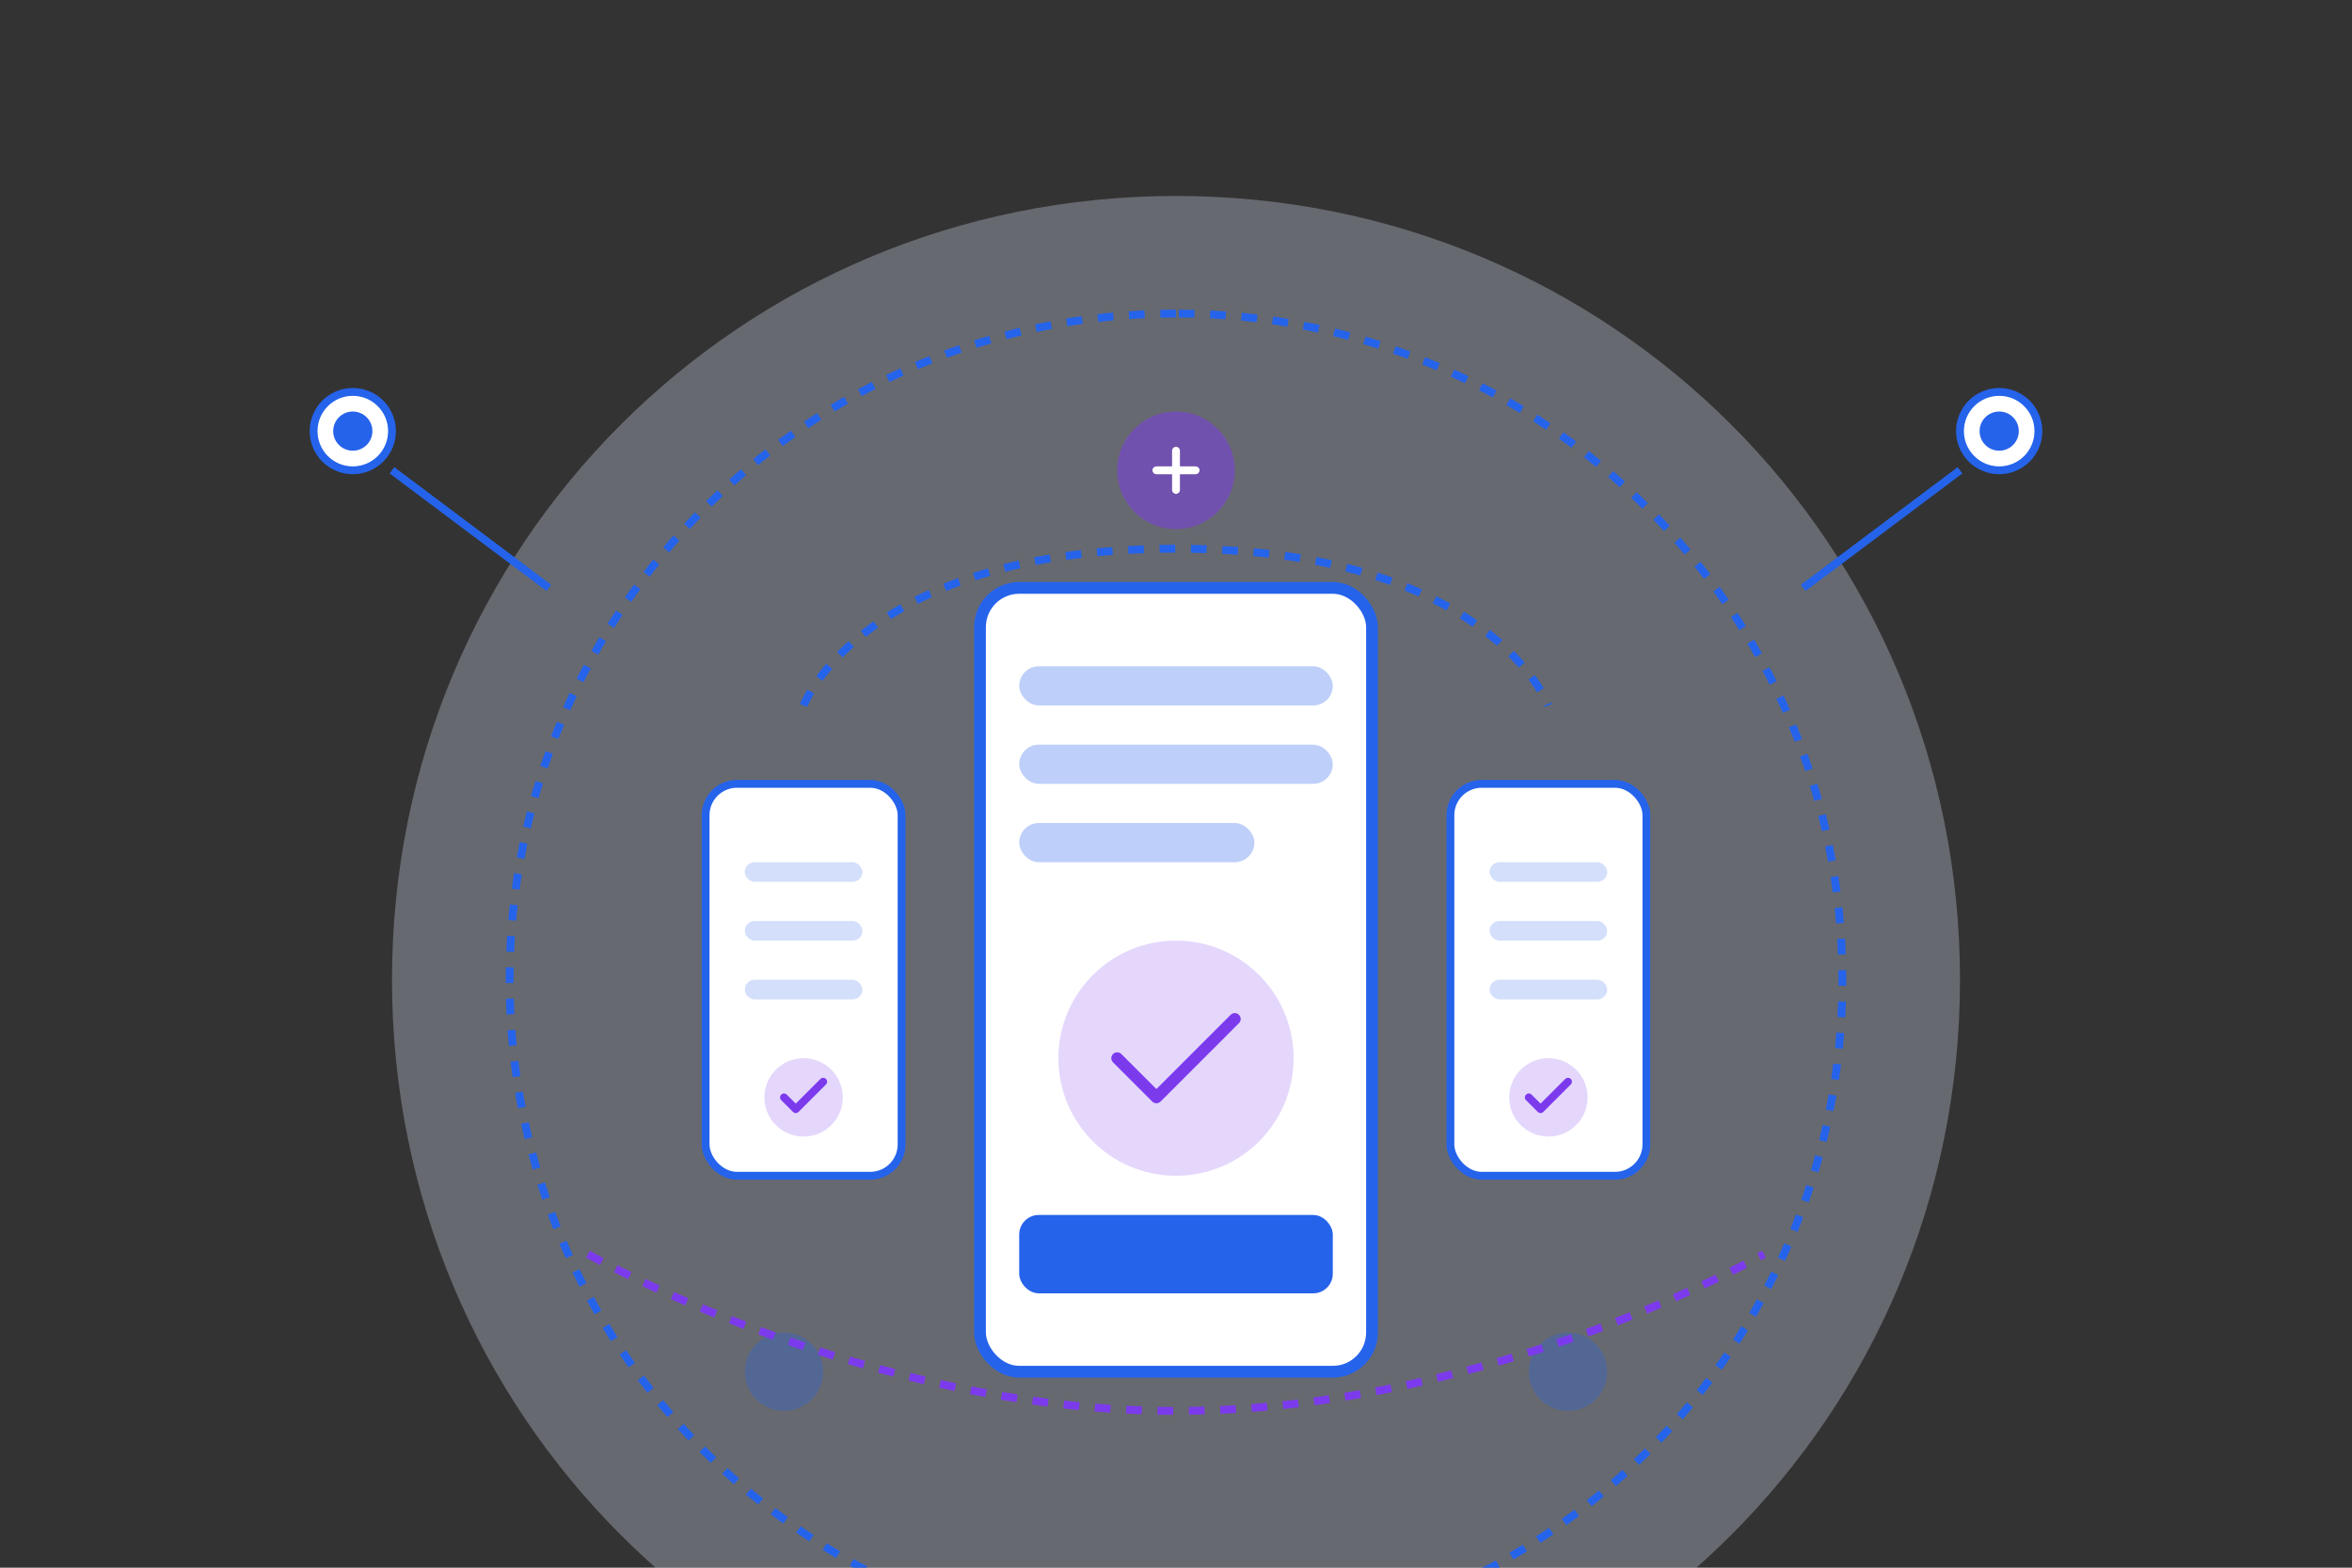 <svg xmlns="http://www.w3.org/2000/svg" width="600" height="400" viewBox="0 0 600 400" fill="none">
  <rect x="0" y="0" width="600" height="400" fill="#333333" stroke="none"/>
  <g clip-path="url(#clip0_123_456)">
    <path d="M300 50C188.95 50 100 138.95 100 250C100 361.05 188.95 450 300 450C411.05 450 500 361.05 500 250C500 138.95 411.05 50 300 50Z" fill="#E0E7FF" fill-opacity="0.3"/>
    <path d="M300 80C205.85 80 130 155.85 130 250C130 344.15 205.85 420 300 420C394.15 420 470 344.15 470 250C470 155.85 394.15 80 300 80Z" stroke="#2563EB" stroke-width="2" stroke-dasharray="4 4"/>
    <rect x="250" y="150" width="100" height="200" rx="10" fill="white" stroke="#2563EB" stroke-width="3"/>
    <rect x="260" y="170" width="80" height="10" rx="5" fill="#2563EB" fill-opacity="0.3"/>
    <rect x="260" y="190" width="80" height="10" rx="5" fill="#2563EB" fill-opacity="0.3"/>
    <rect x="260" y="210" width="60" height="10" rx="5" fill="#2563EB" fill-opacity="0.3"/>
    <circle cx="300" cy="270" r="30" fill="#7C3AED" fill-opacity="0.2"/>
    <path d="M285 270L295 280L315 260" stroke="#7C3AED" stroke-width="3" stroke-linecap="round" stroke-linejoin="round"/>
    <rect x="260" y="310" width="80" height="20" rx="5" fill="#2563EB"/>
    <rect x="180" y="200" width="50" height="100" rx="8" fill="white" stroke="#2563EB" stroke-width="2"/>
    <rect x="190" y="220" width="30" height="5" rx="2.5" fill="#2563EB" fill-opacity="0.2"/>
    <rect x="190" y="235" width="30" height="5" rx="2.5" fill="#2563EB" fill-opacity="0.2"/>
    <rect x="190" y="250" width="30" height="5" rx="2.5" fill="#2563EB" fill-opacity="0.2"/>
    <rect x="370" y="200" width="50" height="100" rx="8" fill="white" stroke="#2563EB" stroke-width="2"/>
    <rect x="380" y="220" width="30" height="5" rx="2.5" fill="#2563EB" fill-opacity="0.2"/>
    <rect x="380" y="235" width="30" height="5" rx="2.5" fill="#2563EB" fill-opacity="0.2"/>
    <rect x="380" y="250" width="30" height="5" rx="2.5" fill="#2563EB" fill-opacity="0.2"/>
    <circle cx="205" cy="280" r="10" fill="#7C3AED" fill-opacity="0.2"/>
    <path d="M200 280L203 283L210 276" stroke="#7C3AED" stroke-width="2" stroke-linecap="round" stroke-linejoin="round"/>
    <circle cx="395" cy="280" r="10" fill="#7C3AED" fill-opacity="0.2"/>
    <path d="M390 280L393 283L400 276" stroke="#7C3AED" stroke-width="2" stroke-linecap="round" stroke-linejoin="round"/>
    <path d="M205 180C205 180 220 140 300 140C380 140 395 180 395 180" stroke="#2563EB" stroke-width="2" stroke-dasharray="4 4"/>
    <circle cx="300" cy="120" r="15" fill="#7C3AED" fill-opacity="0.5"/>
    <path d="M300 115V125M295 120H305" stroke="white" stroke-width="2" stroke-linecap="round"/>
    <circle cx="200" cy="350" r="10" fill="#2563EB" fill-opacity="0.3"/>
    <circle cx="400" cy="350" r="10" fill="#2563EB" fill-opacity="0.3"/>
    <path d="M150 320C150 320 220 360 300 360C380 360 450 320 450 320" stroke="#7C3AED" stroke-width="2" stroke-dasharray="4 4"/>
    <path d="M460 150L500 120" stroke="#2563EB" stroke-width="2"/>
    <circle cx="510" cy="110" r="10" fill="white" stroke="#2563EB" stroke-width="2"/>
    <circle cx="510" cy="110" r="5" fill="#2563EB"/>
    <path d="M140 150L100 120" stroke="#2563EB" stroke-width="2"/>
    <circle cx="90" cy="110" r="10" fill="white" stroke="#2563EB" stroke-width="2"/>
    <circle cx="90" cy="110" r="5" fill="#2563EB"/>
  </g>
  <defs>
    <clipPath id="clip0_123_456">
      <rect width="600" height="400" fill="white"/>
    </clipPath>
  </defs>
</svg>